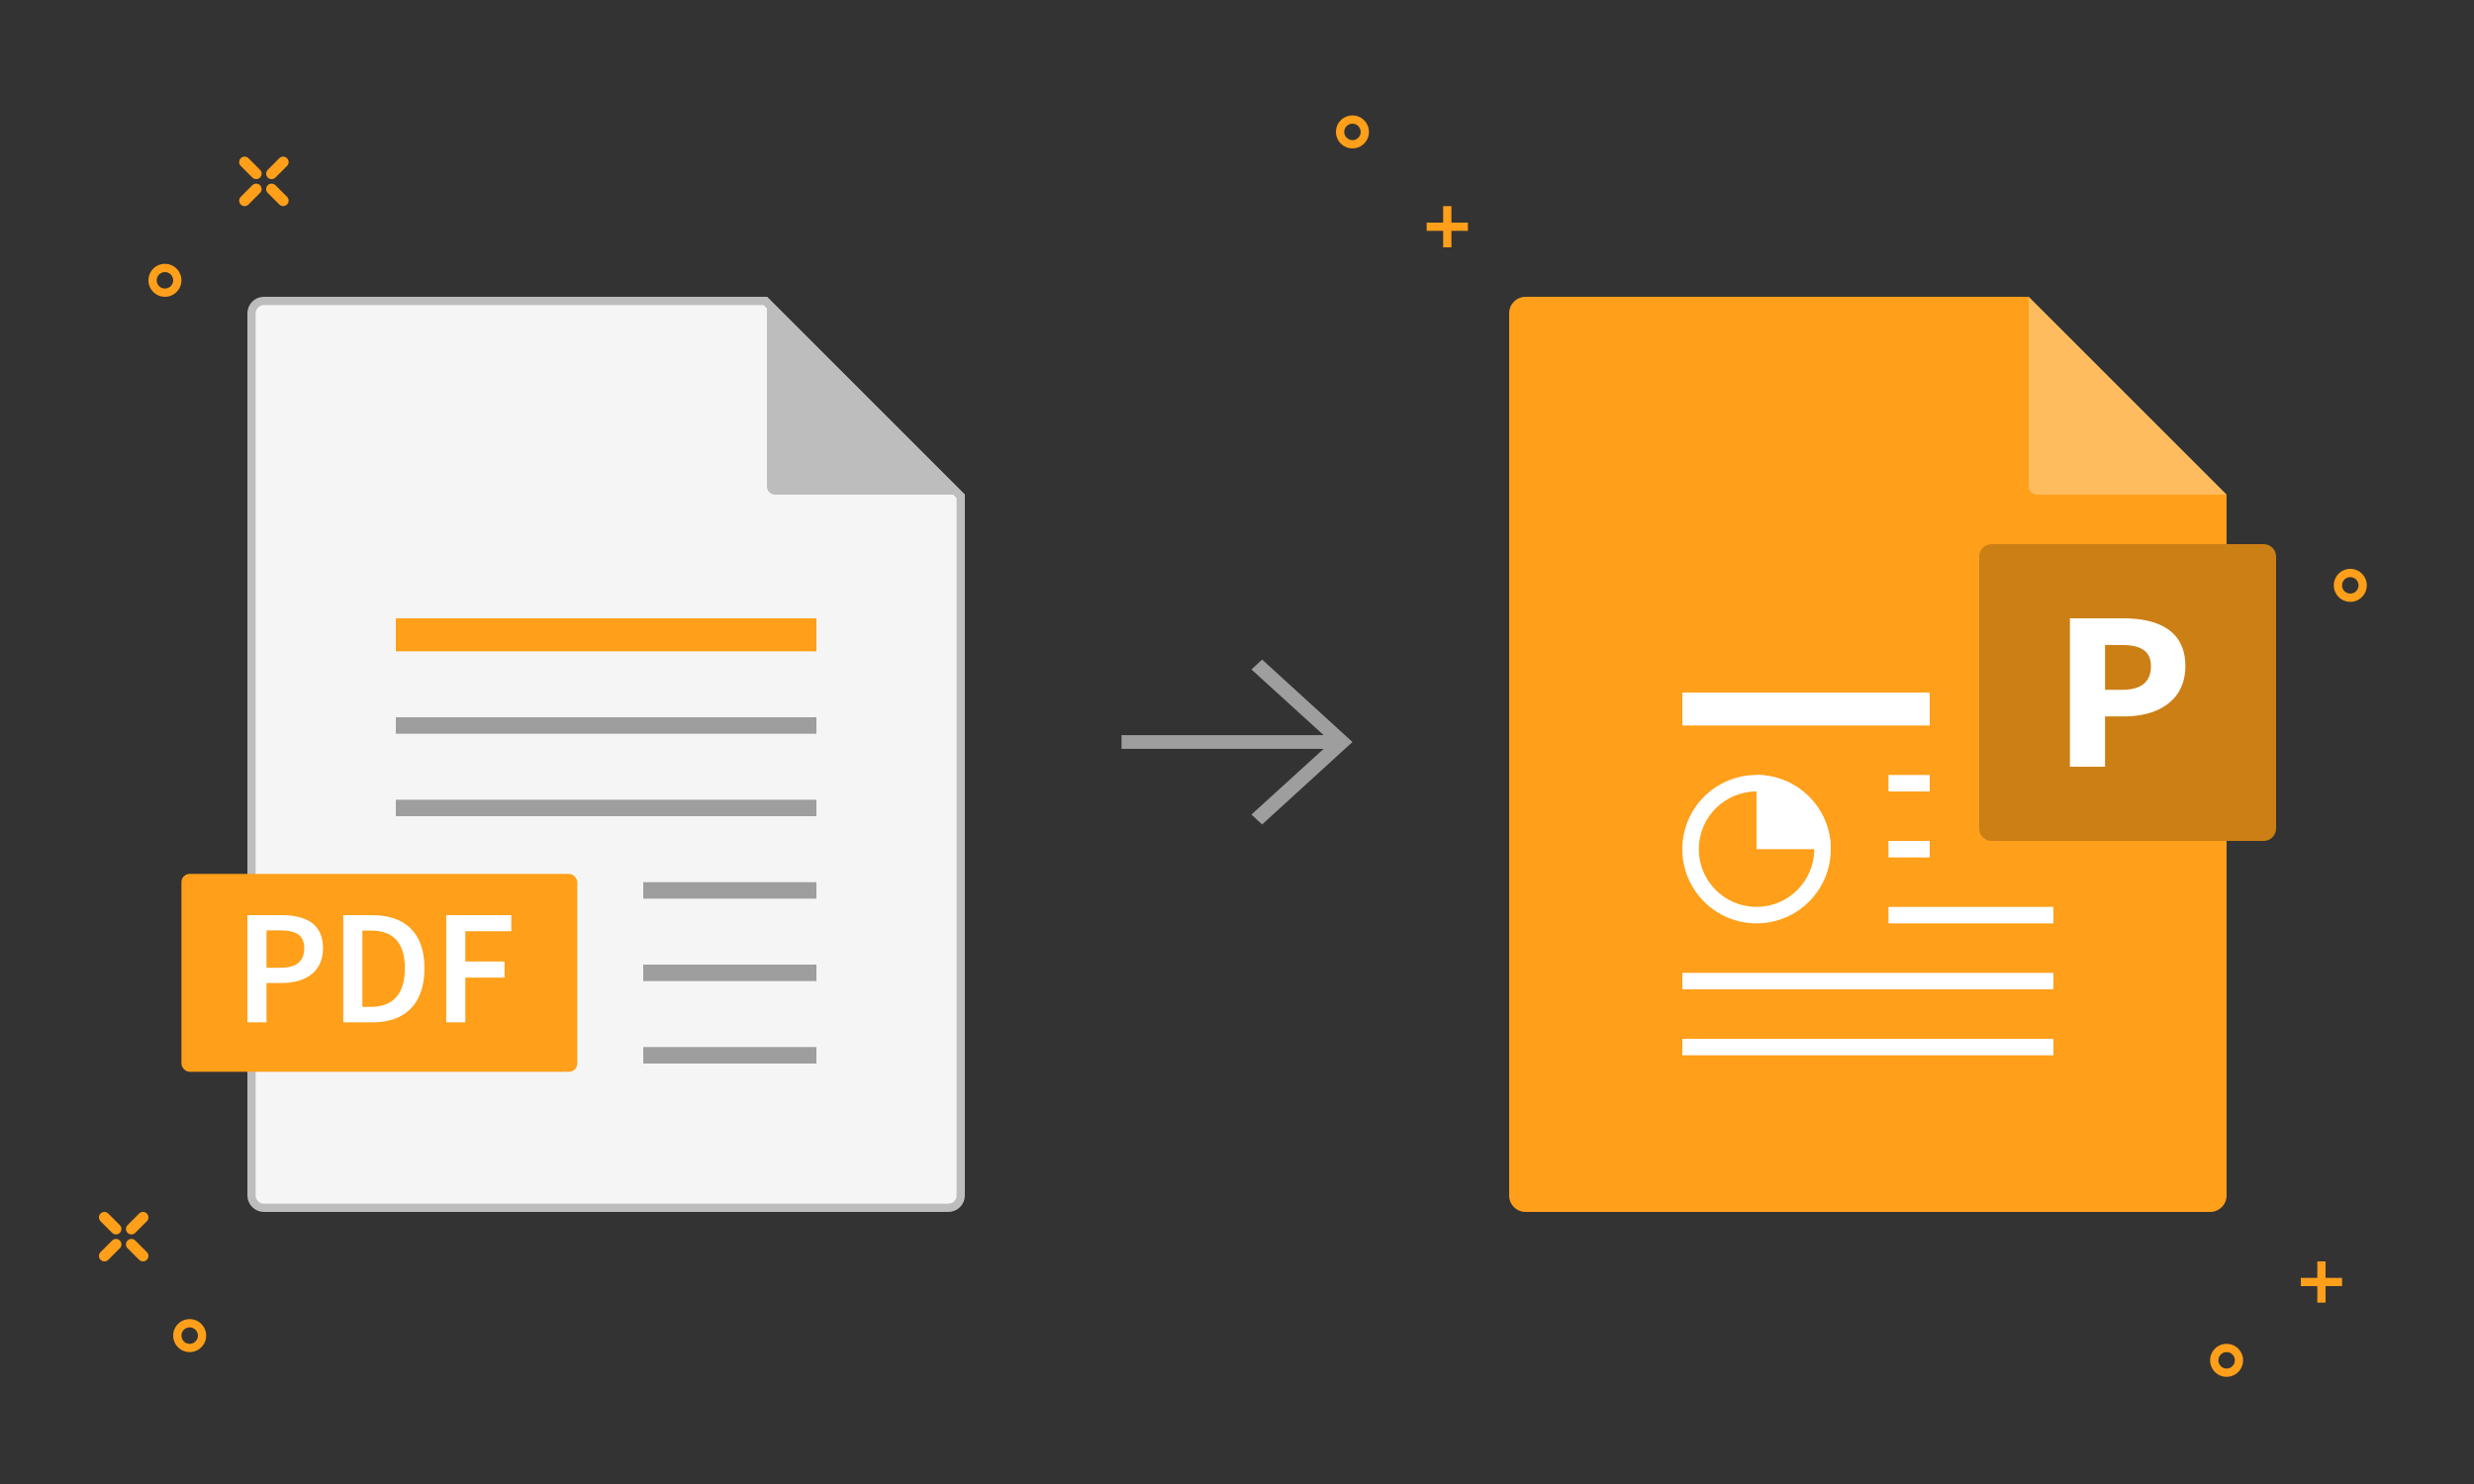 <svg xmlns="http://www.w3.org/2000/svg" width="300" height="180" viewBox="0 0 300 180">
  <rect x="0" y="0" width="300" height="180" fill="#333333" stroke="none"/>
  <path fill="#FF9F1A" fill-rule="nonzero" d="M270 166C270.552 166 271 165.552 271 165 271 164.448 270.552 164 270 164 269.448 164 269 164.448 269 165 269 165.552 269.448 166 270 166zM270 167C268.895 167 268 166.105 268 165 268 163.895 268.895 163 270 163 271.105 163 272 163.895 272 165 272 166.105 271.105 167 270 167zM164 17C164.552 17 165 16.552 165 16 165 15.448 164.552 15 164 15 163.448 15 163 15.448 163 16 163 16.552 163.448 17 164 17zM164 18C162.895 18 162 17.105 162 16 162 14.895 162.895 14 164 14 165.105 14 166 14.895 166 16 166 17.105 165.105 18 164 18zM285 72C285.552 72 286 71.552 286 71 286 70.448 285.552 70 285 70 284.448 70 284 70.448 284 71 284 71.552 284.448 72 285 72zM285 73C283.895 73 283 72.105 283 71 283 69.895 283.895 69 285 69 286.105 69 287 69.895 287 71 287 72.105 286.105 73 285 73z"/>
  <polygon fill="#FF9F1A" points="281 155 281 153 282 153 282 155 284 155 284 156 282 156 282 158 281 158 281 156 279 156 279 155"/>
  <polygon fill="#FF9F1A" points="175 27 175 25 176 25 176 27 178 27 178 28 176 28 176 30 175 30 175 28 173 28 173 27"/>
  <path fill="#FF9F1A" fill-rule="nonzero" d="M20,35 C20.552,35 21,34.552 21,34 C21,33.448 20.552,33 20,33 C19.448,33 19,33.448 19,34 C19,34.552 19.448,35 20,35 Z M20,36 C18.895,36 18,35.105 18,34 C18,32.895 18.895,32 20,32 C21.105,32 22,32.895 22,34 C22,35.105 21.105,36 20,36 Z"/>
  <path fill="#FF9F1A" fill-rule="nonzero" d="M34.806,19.194 C35.065,19.452 35.065,19.871 34.806,20.129 L33.403,21.532 C33.145,21.791 32.726,21.791 32.468,21.532 C32.209,21.274 32.209,20.855 32.468,20.597 L33.871,19.194 C34.129,18.935 34.548,18.935 34.806,19.194 L34.806,19.194 Z M31.532,22.468 C31.791,22.726 31.791,23.145 31.532,23.403 L30.129,24.806 C29.871,25.065 29.452,25.065 29.194,24.806 C28.935,24.548 28.935,24.129 29.194,23.871 L30.597,22.468 C30.855,22.209 31.274,22.209 31.532,22.468 Z M34.806,24.806 C34.548,25.065 34.129,25.065 33.871,24.806 L32.468,23.403 C32.209,23.145 32.209,22.726 32.468,22.468 C32.726,22.209 33.145,22.209 33.403,22.468 L34.806,23.871 C35.065,24.129 35.065,24.548 34.806,24.806 Z M31.532,21.532 C31.274,21.791 30.855,21.791 30.597,21.532 L29.194,20.129 C28.935,19.871 28.935,19.452 29.194,19.194 C29.452,18.935 29.871,18.935 30.129,19.194 L31.532,20.597 C31.791,20.855 31.791,21.274 31.532,21.532 Z"/>
  <polygon fill="#9E9E9E" fill-rule="nonzero" points="160.507 89.167 151.75 81.2 153.046 80 164 90 153.046 100 151.75 98.8 160.507 90.833 136 90.833 136 89.167"/>
  <path fill="#F5F5F5" stroke="#BDBDBD" d="M116.5,60.207 L92.793,36.5 L32,36.5 C31.172,36.5 30.5,37.172 30.5,38 L30.5,145 C30.5,145.829 31.172,146.5 32,146.5 L115,146.5 C115.829,146.5 116.5,145.829 116.5,145 L116.5,60.207 Z"/>
  <path fill="#BDBDBD" d="M93,36 L117,60 L94,60 C93.448,60 93,59.552 93,59 L93,36 Z"/>
  <rect width="51" height="2" x="48" y="87" fill="#9E9E9E"/>
  <rect width="51" height="4" x="48" y="75" fill="#FF9F1A"/>
  <rect width="51" height="2" x="48" y="97" fill="#9E9E9E"/>
  <rect width="21" height="2" x="78" y="107" fill="#9E9E9E"/>
  <rect width="21" height="2" x="78" y="117" fill="#9E9E9E"/>
  <rect width="21" height="2" x="78" y="127" fill="#9E9E9E"/>
  <rect width="48" height="24" x="22" y="106" fill="#FF9F1A" rx="1"/>
  <path fill="#FFFFFF" fill-rule="nonzero" d="M30,124 L30,111 L34.115,111 C37.011,111 39.169,111.994 39.169,115.015 C39.169,117.898 37.011,119.229 34.195,119.229 L32.317,119.229 L32.317,124 L30,124 Z M32.317,117.381 L34.015,117.381 C35.953,117.381 36.891,116.606 36.891,115.015 C36.891,113.385 35.873,112.849 33.935,112.849 L32.317,112.849 L32.317,117.381 Z M41.625,124 L41.625,111 L45.121,111 C49.116,111 51.473,113.147 51.473,117.44 C51.473,121.754 49.116,124 45.241,124 L41.625,124 Z M43.943,122.131 L44.961,122.131 C47.598,122.131 49.096,120.641 49.096,117.44 C49.096,114.26 47.598,112.869 44.961,112.869 L43.943,112.869 L43.943,122.131 Z M54.11,124 L54.11,111 L62,111 L62,112.948 L56.427,112.948 L56.427,116.625 L61.181,116.625 L61.181,118.573 L56.427,118.573 L56.427,124 L54.11,124 Z"/>
  <path fill="#FF9F1A" fill-rule="nonzero" d="M17.806,147.194 C18.065,147.452 18.065,147.871 17.806,148.129 L16.403,149.532 C16.145,149.791 15.726,149.791 15.468,149.532 C15.209,149.274 15.209,148.855 15.468,148.597 L16.871,147.194 C17.129,146.935 17.548,146.935 17.806,147.194 L17.806,147.194 Z M14.532,150.468 C14.791,150.726 14.791,151.145 14.532,151.403 L13.129,152.806 C12.871,153.065 12.452,153.065 12.194,152.806 C11.935,152.548 11.935,152.129 12.194,151.871 L13.597,150.468 C13.855,150.209 14.274,150.209 14.532,150.468 Z M17.806,152.806 C17.548,153.065 17.129,153.065 16.871,152.806 L15.468,151.403 C15.209,151.145 15.209,150.726 15.468,150.468 C15.726,150.209 16.145,150.209 16.403,150.468 L17.806,151.871 C18.065,152.129 18.065,152.548 17.806,152.806 Z M14.532,149.532 C14.274,149.791 13.855,149.791 13.597,149.532 L12.194,148.129 C11.935,147.871 11.935,147.452 12.194,147.194 C12.452,146.935 12.871,146.935 13.129,147.194 L14.532,148.597 C14.791,148.855 14.791,149.274 14.532,149.532 Z"/>
  <path fill="#FF9F1A" fill-rule="nonzero" d="M23,163 C23.552,163 24,162.552 24,162 C24,161.448 23.552,161 23,161 C22.448,161 22,161.448 22,162 C22,162.552 22.448,163 23,163 Z M23,164 C21.895,164 21,163.105 21,162 C21,160.895 21.895,160 23,160 C24.105,160 25,160.895 25,162 C25,163.105 24.105,164 23,164 Z"/>
  <path fill="#FF9F1A" d="M185,36 L246,36 L270,60 L270,145 C270,146.105 269.105,147 268,147 L185,147 C183.895,147 183,146.105 183,145 L183,38 C183,36.895 183.895,36 185,36 Z"/>
  <path fill="#CC7F15" d="M241.5,66 L274.5,66 C275.328,66 276,66.672 276,67.5 L276,100.5 C276,101.328 275.328,102 274.5,102 L241.5,102 C240.672,102 240,101.328 240,100.5 L240,67.5 C240,66.672 240.672,66 241.5,66 Z"/>
  <path fill="#FFFFFF" fill-rule="nonzero" d="M251,93 L251,75 L257.493,75 C261.638,75 265,76.436 265,80.798 C265,85.021 261.609,86.899 257.609,86.899 L255.261,86.899 L255.261,93 L251,93 Z M255.261,83.669 L257.348,83.669 C259.696,83.669 260.826,82.675 260.826,80.798 C260.826,78.92 259.551,78.23 257.232,78.23 L255.261,78.23 L255.261,83.669 Z"/>
  <path fill="#FFFFFF" d="M246,36 L270,60 L247,60 C246.448,60 246,59.552 246,59 L246,36 Z" opacity=".3"/>
  <rect width="30" height="4" x="204" y="84" fill="#FFFFFF"/>
  <rect width="5" height="2" x="229" y="94" fill="#FFFFFF"/>
  <rect width="5" height="2" x="229" y="102" fill="#FFFFFF"/>
  <path fill="#FFFFFF" fill-rule="nonzero" d="M213,110 C216.866,110 220,106.866 220,103 C220,99.134 216.866,96 213,96 C209.134,96 206,99.134 206,103 C206,106.866 209.134,110 213,110 Z M213,112 C208.029,112 204,107.971 204,103 C204,98.029 208.029,94 213,94 C217.971,94 222,98.029 222,103 C222,107.971 217.971,112 213,112 Z"/>
  <path fill="#FFFFFF" d="M213,94 L213,94 C217.971,94 222,98.029 222,103 L222,103 L213,103 L213,94 Z"/>
  <rect width="20" height="2" x="229" y="110" fill="#FFFFFF"/>
  <rect width="45" height="2" x="204" y="118" fill="#FFFFFF"/>
  <rect width="45" height="2" x="204" y="126" fill="#FFFFFF"/>
</svg>
